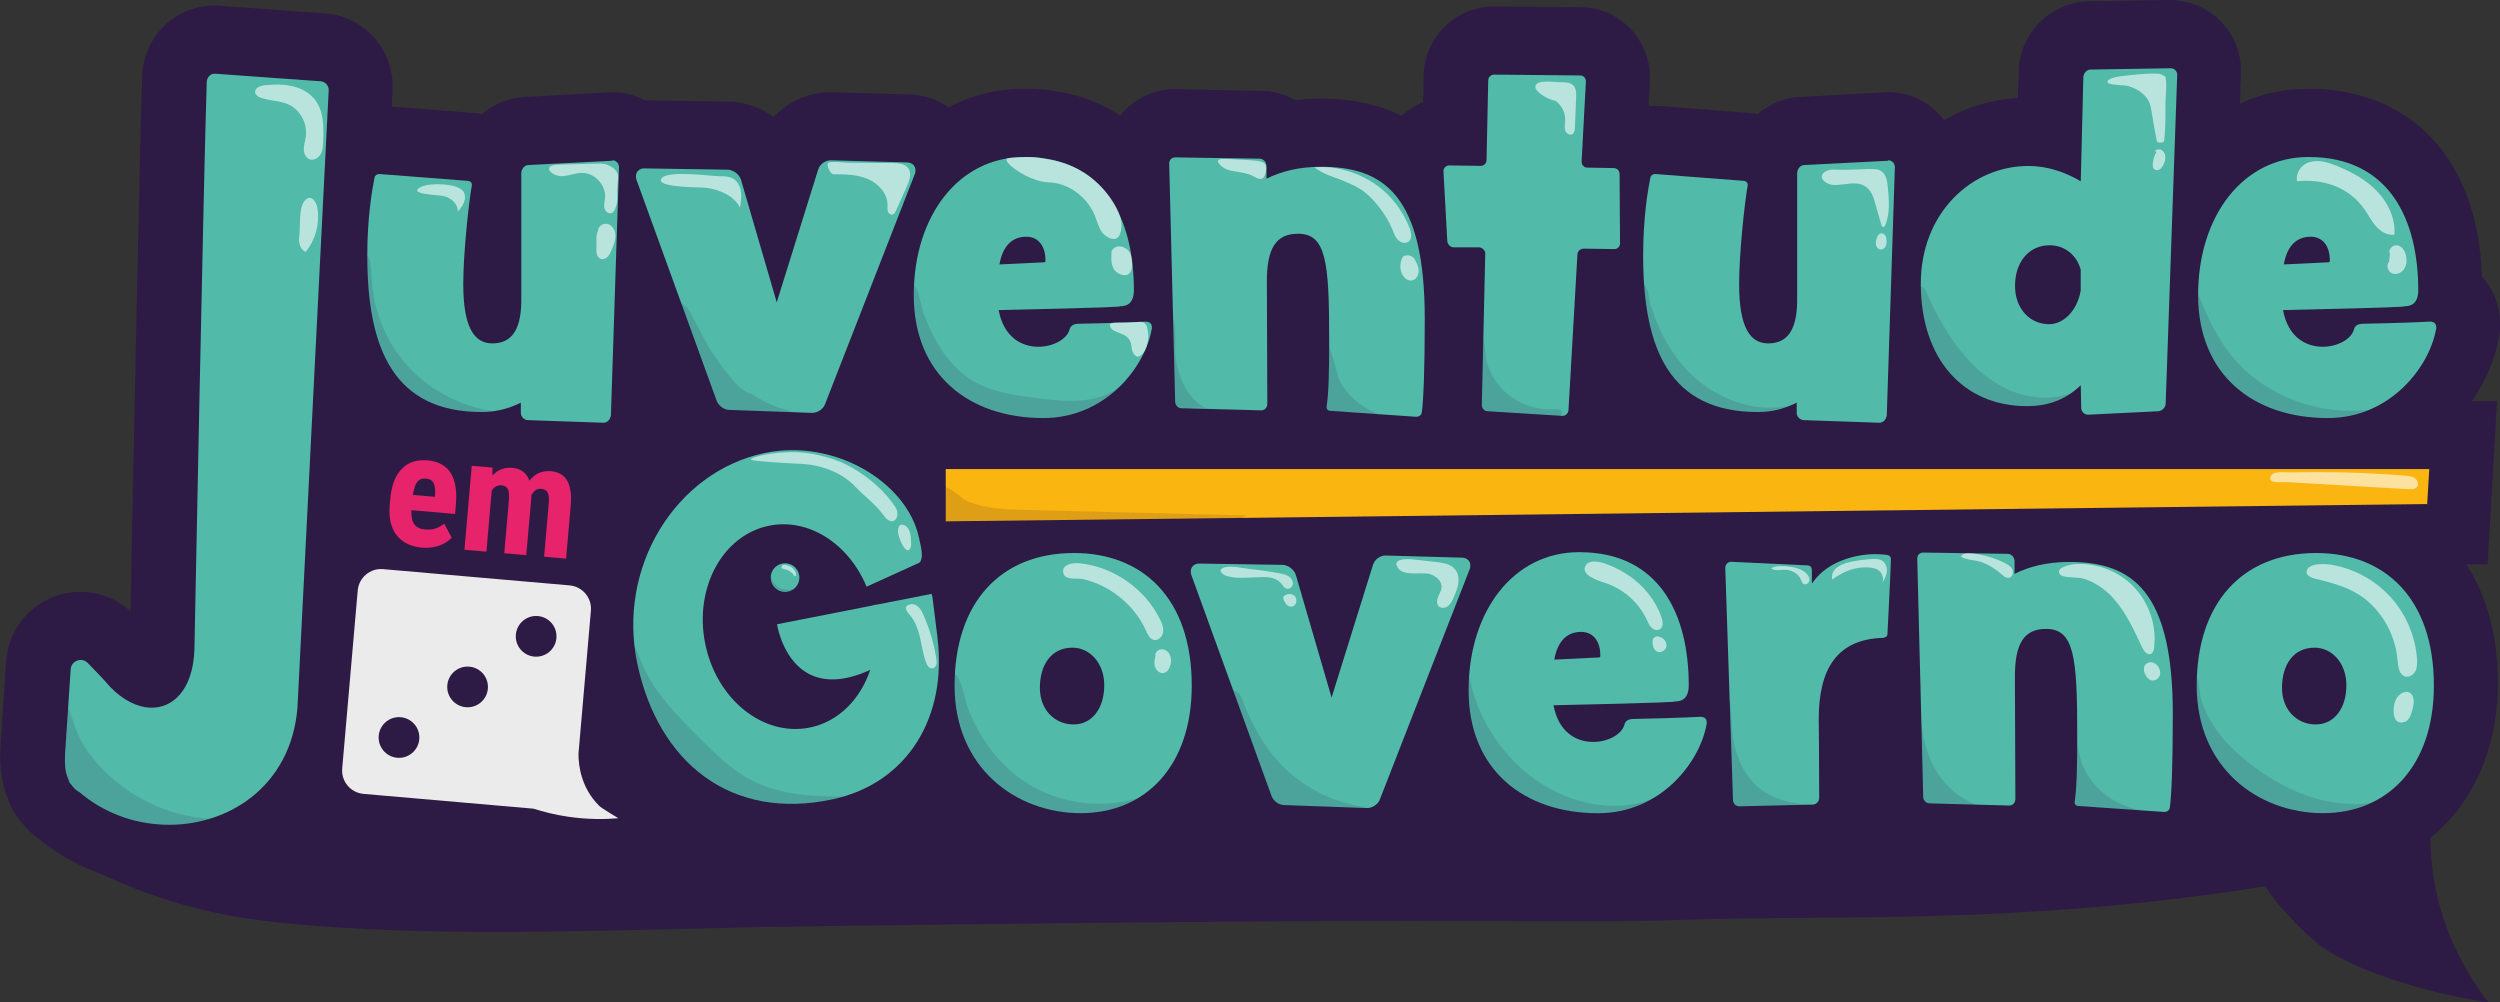 <?xml version="1.0" encoding="UTF-8"?>
<svg xmlns="http://www.w3.org/2000/svg" viewBox="0 0 444.62 178.27">
  <rect x="0" y="0" width="444.62" height="178.27" fill="#333333" stroke="none"/>
  <defs>
    <style>
      .cls-1 {
        fill: #fab510;
      }

      .cls-2 {
        fill: #e7236b;
      }

      .cls-3, .cls-4 {
        fill: #2d1b45;
      }

      .cls-5 {
        fill: #fff;
        mix-blend-mode: luminosity;
        opacity: .6;
      }

      .cls-6 {
        fill: #51baa9;
      }

      .cls-7 {
        isolation: isolate;
      }

      .cls-8 {
        fill: #ebebeb;
      }

      .cls-4 {
        mix-blend-mode: multiply;
        opacity: .14;
      }
    </style>
  </defs>
  <g class="cls-7">
    <g id="Camada_2" data-name="Camada 2">
      <g id="Plano_1" data-name="Plano 1">
        <g>
          <path class="cls-3" d="M5.58,134.79c.59,4.91,1.19,9.83,1.78,14.74,3.71,2.38,9.4,5.69,16.8,8.56,11.44,4.44,21,5.54,26.07,6.05,26.31,2.62,54,1.4,83.71.77,7.27-.15,17.34-.28,37.46-.52,23.11-.28,40.79-.42,46.34-.46,52.93-.42,64.5.3,82.91-.37,24-.88,58.33,1.09,102.22-5.93,1.15,1.84,2.35,3.31,3.82,4.84,0,0,2.57,2.89,5.4,5.27,3.85,3.23,14.95,8.12,30.5,10.55-2.37-2.99-11.34-14.99-10.22-32.04.79-12.11,6.27-20.64,8.87-24.18"/>
          <path class="cls-3" d="M441.4,49.12c-.64-20.59-12.43-33.34-30.91-33.34-4.28,0-8.35.89-12.12,2.65l.19-5.41v-.44c0-6.94-5.67-12.58-12.68-12.58l-14.29.23c-6.42.07-11.81,5-12.53,11.46l-.18,5.73c-4.64.27-9.12,1.62-13.12,3.94-2.36-3.11-6.04-4.98-10-4.98l-11.5.64-3.85.2c-2.9.1-5.65,1.18-7.83,3.08-.63-.14-1.26-.22-1.88-.25l-15.48-1.2-.94-.03c-.36,0-.73.02-1.1.05l.26-4.82v-.26c0-3.33-1.29-6.46-3.62-8.83-2.34-2.37-5.43-3.67-8.69-3.67h0l-15.44-.15c-6.8,0-12.4,5.53-12.5,12.31l-.1,4.72c-1.41.56-2.71,1.38-3.83,2.42-4.05-2.03-8.87-3.06-14.36-3.06-1.56,0-3.1.09-4.59.28-1.48-.87-3.11-1.42-4.84-1.63l-16.52-.32c-3.8,0-7.37,1.75-9.72,4.68-4.81-3.16-10.56-4.75-17.13-4.75-4.76,0-9.27,1.11-13.41,3.3-1.85-1.28-3.99-2.06-6.26-2.27l-14.41-.42h-.36c-3.83,0-7.47,1.62-10.06,4.42-2.12-1.57-4.65-2.52-7.27-2.73l-15.62-.26c-1.8-.95-3.8-1.44-5.83-1.44l-11.5.64-3.85.2c-2.91.1-5.65,1.18-7.83,3.08-.63-.14-1.26-.22-1.88-.25l-14.16-1.1.16-3.17c.25-6.56-4.48-12.28-11.01-13.32l-20.14-1.48h-.6c-6.9-.01-12.52,5.49-12.79,12.52-.46,13.92-1.72,76.75-2.08,95.2-2.44-2.24-5.58-3.46-8.91-3.46-6.94,0-12.74,5.42-13.2,12.34l-.94,14.13c-.12,1.83-.29,4.35.31,7.25.21,1.01.51,1.99.87,2.89.54,1.62,1.37,3.09,2.47,4.36l.07.08c1.03,1.29,2.21,2.39,3.51,3.25,5.94,4.79,13.46,7.59,21.21,7.89.47.02.94.03,1.41.03,9.05,0,18-3.6,24.32-9.7,2.54,2.39,5.77,3.84,9.29,4.15l29.03,2.53c2.22.65,4.41,1.13,6.68,1.46,3.81.56,7.74.68,11.58.36l20.91-1.77c3.09.65,6.32.99,9.6.99,9.99,0,18.98-3.86,25.54-10.92,6.33,6.83,15.59,10.85,25.21,10.85s17.56-3.68,23.23-10.45c1.98,5.28,7.04,8.88,12.64,9l14.78.54h.25c5.64,0,10.97-3.65,12.96-8.85l.81-2.07c6.18,7.56,15.96,11.83,27.36,11.83,5.8,0,11.42-1.65,16.35-4.78,2.34,2.28,5.45,3.57,8.75,3.57l13.17-.3c4.24-.06,8.07-2.26,10.34-5.66,2.27,3.26,6.01,5.36,10.09,5.43l14.43.38c2.15,0,4.24-.55,6.09-1.6,1.67.99,3.54,1.56,5.47,1.66l15.44,1.08h.54c3.98,0,7.64-1.85,9.96-4.93,5.44,3.34,11.86,5.17,18.26,5.17,18.35,0,31.17-14.03,31.17-34.12,0-8-1.92-15.17-5.59-20.94l3.75-.04,1.69-28.97h-4.48c2.46-3.57,4.14-7.56,4.84-11.51l.15-.83.03-1.46c0-3.15-1.14-6.1-3.21-8.37Z"/>
          <g>
            <path class="cls-2" d="M75.09,97.4c-2.01-.17-3.52-.91-4.54-2.2s-1.43-3.05-1.24-5.28l.1-1.19c.21-2.36.88-4.13,2.02-5.32,1.14-1.19,2.67-1.7,4.6-1.53,1.88.16,3.24.89,4.08,2.17.84,1.28,1.17,3.1.99,5.45l-.17,1.91-7.77-.68c-.04,1.11.13,1.95.52,2.5.39.55,1.03.87,1.93.94,1.31.11,2.44-.24,3.39-1.05l1.33,2.49c-.54.62-1.28,1.1-2.22,1.43s-1.95.45-3.02.36ZM73.44,88.02l3.91.34.03-.36c.06-.89-.03-1.58-.26-2.07s-.69-.76-1.38-.81-1.2.14-1.55.6-.6,1.23-.75,2.3Z"/>
            <path class="cls-2" d="M87.58,83.17v1.39c.96-1.03,2.16-1.48,3.6-1.35s2.49.89,2.98,2.29c.97-1.27,2.25-1.83,3.83-1.7,2.61.23,3.79,2.15,3.54,5.77l-.85,9.78-3.91-.34.83-9.54c.08-.86,0-1.49-.2-1.88s-.6-.61-1.17-.66c-.73-.06-1.31.34-1.74,1.2v.47s-.9,10.13-.9,10.13l-3.91-.34.83-9.51c.07-.86.01-1.48-.18-1.89-.2-.4-.59-.63-1.18-.68-.67-.06-1.24.26-1.7.95l-.94,10.85-3.91-.34,1.3-14.93,3.66.32Z"/>
          </g>
          <g>
            <path class="cls-6" d="M108.64,73.89c-.08.68-.61,1.29-1.29,1.29h-.08l-13.35-.46c-.68,0-1.29-.61-1.29-1.29v-1.82c-1.97.99-4.32,1.67-6.9,1.67-15.48,0-20.41-10.85-20.41-27.84,0-6.6.83-11.61,1.29-13.88.08-.38.46-.61.83-.61h.08l15.63,1.21c.38,0,.76.23.76.68v.15c-.53,2.96-1.52,12.06-1.52,17.53,0,7.74,1.97,10.55,5.16,10.55s5.08-2.05,5.16-7.36v-22.99c.08-.76.61-1.37,1.29-1.37l14.87-.76s0-.08.08-.08c.61,0,1.14.53,1.14,1.21l-1.44,44.15Z"/>
            <path class="cls-6" d="M162.73,30.87l-16.01,41.04c-.3.83-1.29,1.52-2.28,1.52h-.08l-14.64-.53c-.99,0-1.97-.76-2.28-1.67l-14.26-39.3c-.08-.23-.08-.46-.08-.61,0-.76.61-1.37,1.44-1.37l14.95.23c.99.08,1.97.83,2.28,1.74l6.37,21.85,7.36-23.59c.3-.99,1.29-1.67,2.2-1.67h.08l13.66.38c.83.08,1.37.61,1.37,1.37,0,.23,0,.46-.08.61Z"/>
            <path class="cls-6" d="M204.84,58.49c-1.21,6.9-8.27,15.86-19.27,15.86-13.2,0-23.06-7.66-23.06-21.85s8.04-24.58,19.65-24.58c14.49,0,19.5,11.3,19.5,23.67,0,2.35-1.21,2.88-2.43,2.88,0,.08-1.29.23-21.62.68.91,4.86,4.1,6.52,7.06,6.52,2.66,0,5.08-1.37,5.54-3.03.15-.68.68-1.06,1.67-1.06,7.97-.15,11.68-.38,11.84-.38h-.08.08c.76,0,1.14.38,1.14.99v.3ZM182.53,42.1c-2.35,0-4.17,1.44-4.78,4.93,3.19-.15,7.59-.38,7.89-.38.23,0,.3-.08.3-.38,0-2.2-1.06-4.17-3.41-4.17Z"/>
            <path class="cls-6" d="M252.86,73.36c-.08.46-.46.76-.99.76h-.08l-15.25-1.06c-.38,0-.61-.3-.61-.61v-.08c.38-2.58.46-6.07.46-12.06,0-13.73-.53-18.74-5.54-18.74-3.87,0-5.61,2.5-5.54,8.8l.08,21.47c0,.61-.46,1.14-1.06,1.14l-14.19-.38c-.61,0-1.14-.53-1.14-1.14l-1.06-42.33v-.08c0-.61.46-1.06,1.06-1.06l15.1.23c.61.08,1.06.53,1.14,1.21v2.35c2.58-1.29,5.77-2.12,9.71-2.12,11.23,0,18.44,5.16,18.44,27.01,0,9.26-.23,14.57-.53,16.69Z"/>
            <path class="cls-6" d="M288.13,43.24c0,.61-.46,1.06-.99,1.06l-5.46-.08c-.61,0-1.14.46-1.14,1.06l-1.59,27.69c-.08.61-.53.99-1.06.99h-.08l-13.28-.83c-.53,0-.99-.53-.99-1.06v-.08l.61-26.86v-.08c0-.53-.53-.99-1.06-1.06h-4.55c-.61,0-1.06-.53-1.14-1.06l-.68-12.44v-.08c0-.53.46-.99.99-.99l5.61.08c.61,0,1.06-.46,1.06-1.06l.3-14.11c0-.61.46-1.06,1.06-1.06l15.32.15c.53,0,.99.46.99,1.06l-.76,14.19v.08c0,.61.46,1.06.99,1.06l4.7.08c.61,0,1.06.46,1.06,1.06l.08,12.29Z"/>
            <path class="cls-6" d="M335.55,73.89c-.08.68-.61,1.29-1.29,1.29h-.08l-13.35-.46c-.68,0-1.29-.61-1.29-1.29v-1.82c-1.97.99-4.32,1.67-6.9,1.67-15.48,0-20.41-10.85-20.41-27.84,0-6.6.83-11.61,1.29-13.88.08-.38.46-.61.83-.61h.08l15.63,1.21c.38,0,.76.23.76.68v.15c-.53,2.96-1.52,12.06-1.52,17.53,0,7.74,1.97,10.55,5.16,10.55s5.08-2.05,5.16-7.36v-22.99c.08-.76.61-1.37,1.29-1.37l14.87-.76s0-.08.08-.08c.61,0,1.14.53,1.14,1.21l-1.44,44.15Z"/>
            <path class="cls-6" d="M387.21,13.35l-2.05,58.42c0,.68-.61,1.29-1.29,1.37l-12.44.61h-.08c-.68,0-1.14-.53-1.21-1.14l-.08-4.1c-2.35,2.28-5.39,3.72-9.56,3.72-11.38,0-18.89-8.42-18.89-21.77,0-12.59,9.03-20.94,19.12-20.94,3.49,0,6.68,1.14,9.33,2.73l.46-18.59c.08-.68.61-1.29,1.29-1.29l14.19-.23h.08c.61,0,1.14.53,1.14,1.14v.08ZM370.06,48.02c-.61-2.43-2.66-4.4-5.54-4.4-3.72,0-6.15,3.03-6.15,7.21s2.73,6.83,6.07,6.83c2.35,0,4.93-2.12,5.61-5.99v-3.64Z"/>
            <path class="cls-6" d="M433.26,58.49c-1.21,6.9-8.27,15.86-19.27,15.86-13.2,0-23.06-7.66-23.06-21.85s8.04-24.58,19.65-24.58c14.49,0,19.5,11.3,19.5,23.67,0,2.35-1.21,2.88-2.43,2.88,0,.08-1.29.23-21.62.68.91,4.86,4.1,6.52,7.06,6.52,2.66,0,5.08-1.37,5.54-3.03.15-.68.68-1.06,1.67-1.06,7.97-.15,11.68-.38,11.84-.38h-.08.08c.76,0,1.14.38,1.14.99v.3ZM410.95,42.1c-2.35,0-4.17,1.44-4.78,4.93,3.19-.15,7.59-.38,7.89-.38.23,0,.3-.08.3-.38,0-2.2-1.06-4.17-3.41-4.17Z"/>
          </g>
          <path class="cls-6" d="M192.23,144.62c-11.46,0-22.46-7.97-22.46-22.68s8.12-23.59,21.24-23.59c12.14,0,20.94,7.97,20.94,23.59,0,14.34-8.27,22.68-19.73,22.68ZM190.71,115.19c-3.79,0-5.77,3.11-5.77,7.13s2.73,6.52,5.99,6.52,5.46-2.81,5.46-6.98c0-3.95-2.58-6.68-5.69-6.68Z"/>
          <path class="cls-6" d="M261.41,101.15l-16.01,41.04c-.3.83-1.29,1.52-2.28,1.52h-.08l-14.64-.53c-.99,0-1.97-.76-2.28-1.67l-14.26-39.3c-.08-.23-.08-.46-.08-.61,0-.76.61-1.37,1.44-1.37l14.95.23c.99.08,1.97.83,2.28,1.75l6.37,21.85,7.36-23.59c.3-.99,1.29-1.67,2.2-1.67h.08l13.66.38c.83.08,1.37.61,1.37,1.37,0,.23,0,.46-.08.61Z"/>
          <path class="cls-6" d="M303.52,128.77c-1.21,6.9-8.27,15.86-19.27,15.86-13.2,0-23.06-7.66-23.06-21.85s8.04-24.58,19.65-24.58c14.49,0,19.5,11.3,19.5,23.67,0,2.35-1.21,2.88-2.43,2.88,0,.08-1.29.23-21.62.68.91,4.86,4.1,6.52,7.06,6.52,2.66,0,5.08-1.37,5.54-3.03.15-.68.68-1.06,1.67-1.06,7.97-.15,11.68-.38,11.84-.38h-.08.08c.76,0,1.14.38,1.14.99v.3ZM281.21,112.38c-2.35,0-4.17,1.44-4.78,4.93,3.19-.15,7.59-.38,7.89-.38.23,0,.3-.08.3-.38,0-2.2-1.06-4.17-3.41-4.17Z"/>
          <path class="cls-6" d="M336.29,99.41c0,1.59-.53,11.53-.61,13.35,0,.38-.3.61-.76.68-8.12.23-11.53,5.39-11.46,14.72,0,0,.08,5.99.08,13.73,0,.68-.53,1.21-1.21,1.21l-12.9.3h-.08c-.61,0-1.14-.46-1.14-1.14l-1.37-41.2v-.08c0-.61.46-1.06,1.06-1.06h.08l13.05.61c.99,0,1.21.23,1.21,1.06v1.82c0,.15,0,.3.08.3,0,0,.08-.08.15-.23,2.66-3.72,7.66-4.93,11.08-4.93.83,0,1.52.08,2.12.15.23.08.61.23.61.61v.08Z"/>
          <path class="cls-6" d="M385.9,143.64c-.08.46-.46.76-.99.76h-.08l-15.25-1.06c-.38,0-.61-.3-.61-.61v-.08c.38-2.58.46-6.07.46-12.06,0-13.73-.53-18.74-5.54-18.74-3.87,0-5.61,2.5-5.54,8.8l.08,21.47c0,.61-.46,1.14-1.06,1.14l-14.19-.38c-.61,0-1.14-.53-1.14-1.14l-1.06-42.33v-.08c0-.61.46-1.06,1.06-1.06l15.1.23c.61.08,1.06.53,1.14,1.21v2.35c2.58-1.29,5.77-2.12,9.71-2.12,11.23,0,18.44,5.16,18.44,27.01,0,9.26-.23,14.57-.53,16.69Z"/>
          <path class="cls-6" d="M413.14,144.62c-11.46,0-22.46-7.97-22.46-22.68s8.12-23.59,21.24-23.59c12.14,0,20.94,7.97,20.94,23.59,0,14.34-8.27,22.68-19.73,22.68ZM411.62,115.19c-3.79,0-5.77,3.11-5.77,7.13s2.73,6.52,5.99,6.52,5.46-2.81,5.46-6.98c0-3.95-2.58-6.68-5.69-6.68Z"/>
          <polygon class="cls-1" points="431.67 89.64 168.2 92.72 168.2 83.42 432.04 83.42 431.67 89.64"/>
          <path class="cls-6" d="M57.07,14.46l-18.82-1.35h-.08c-.75-.03-1.37.66-1.4,1.47-.55,16.32-2.19,100.72-2.19,100.72,0,.09,0,.18-.01.36-.27,6.9-3.75,10.36-7.86,10.2-2.32-.09-4.87-1.35-7.15-3.73-1.24-1.44-2.6-2.83-3.95-4.22-1.07-1.1-2.94-.41-3.04,1.12l-.94,14.13c-.09,1.39-.18,2.8.1,4.17.1.47.27.93.47,1.37.05.25.14.49.33.7.05.05.1.09.14.13.33.48.73.92,1.23,1.23.06.04.12.05.18.08,4.3,3.7,9.66,5.63,15.03,5.83,11.31.44,22.66-6.76,23.79-20.81l5.56-109.83c.03-.81-.62-1.46-1.37-1.58Z"/>
          <path class="cls-8" d="M106.54,143.29c-3.16-3.16-3.66-7.05-3.66-9.25l2.21-25.42c.2-2.29-1.5-4.31-3.79-4.51l-33.17-2.89c-2.29-.2-4.31,1.5-4.51,3.79l-2.76,31.67c-.2,2.29,1.5,4.31,3.79,4.51l30.23,2.63c1.76.56,3.81,1.09,6.15,1.43,3.49.51,6.55.48,8.95.27,0,0-2.96-1.74-3.46-2.24Z"/>
          <circle class="cls-3" cx="83.16" cy="122.17" r="3.62"/>
          <circle class="cls-3" cx="70.96" cy="131.16" r="3.62"/>
          <circle class="cls-3" cx="95.35" cy="113.17" r="3.62"/>
          <g>
            <path class="cls-6" d="M166.73,113.38l-.82-6.58c-.06-.75-.24-1.18-.24-1.18l-9.39,1.85c-.36.06-.71.11-1.07.17,0,.01,0,.03,0,.04l-7.62,1.5-7.49,1.47-1.91.37s.73,4.9,4.12,7.78c1.98,1.68,4.88,2.67,9.07,1.57,1.05-.27,2.18-.68,3.39-1.24-1.76,5.25-5.67,9.25-10.8,10.27-8.28,1.65-16.59-5.06-18.56-14.97-1.98-9.92,3.13-19.29,11.41-20.94,7.07-1.41,14.15,3.28,17.3,10.85,3-1.36,5.99-2.73,8.99-4.09,1.12-.24.88-2.06.59-3.4-.11-.52-.21-.97-.27-1.26-2.1-9.74-14.94-17.71-27.58-14.99-15.61,3.36-26.22,20.2-22.47,37.6,3.73,17.32,16.51,27.87,34.72,23.95,13.46-2.9,20.38-14.82,18.62-28.75Z"/>
            <circle class="cls-6" cx="139.62" cy="102.73" r="2.55"/>
          </g>
          <path class="cls-5" d="M420.54,37.25c.7,1.01,1.25,2.13,2.07,3.04s2.01,1.62,3.23,1.45c.21-2.83-1.09-5.64-3.05-7.7s-4.52-3.45-7.15-4.52c-1.55-.63-3.28-1.17-4.89-.69-1.48.44-2.5,1.89-2.22,3.4,4.57-.45,9.19.97,12,5.02Z"/>
          <path class="cls-5" d="M425.06,45.15c-.45-.74.53-1.71,1.37-1.51s1.34,1.09,1.5,1.94c.15.79.07,1.66-.4,2.32s-1.38,1.03-2.12.71-1.08-1.4-.54-2"/>
          <path class="cls-5" d="M378.54,15.33c1.33.38,2.61,1.12,3.37,2.27.63.96.64,1.64,1.09,4.31.14.84.33,1.94.6,3.23.07.34,1.24.29,1.28-.06.37-3.15.2-5.61.25-7.02s.34-4.34-.16-4.53l-.86-.41c-1.97-.16-5.1.21-6.85.44-.75.1-1.69.21-2.32.69-.2.15-.18.46.05.56.9.4,2.73.27,3.57.51Z"/>
          <path class="cls-5" d="M332.48,30.07c.75-.02,1.56-.03,2.17.41.81.58.98,1.7,1.08,2.7.24,2.34.44,4.86-.49,6.97-.12.28-.53.26-.61-.04l-1.29-4.49c-.1-.36-.23-.71-.39-1.04-1.58-3.08-4.41-1.57-6.84-1.69-.61-.03-1.22-.23-1.67-.65-1.24-1.14.39-2.14,1.61-2.08,2.14.11,4.3-.04,6.44-.11Z"/>
          <path class="cls-5" d="M333.9,42.08c.26-.41.26-.47.6-.57.29-.08.61.09.78.34s.22.56.24.87c.02.37,0,.76-.17,1.09s-.52.59-.89.56c-.46-.03-.8-.5-.85-.96s.11-.89.28-1.32"/>
          <path class="cls-5" d="M276.61,17.92c1.14.78,1.83,2.17,1.76,3.55-.03.56-.17,1.12-.02,1.66s.75,1,1.25.75c.41-.22.48-.76.5-1.23.07-1.77.14-3.55.21-5.32.03-.75.03-1.6-.5-2.14-.52-.54-1.37-.56-2.12-.56-1.09.01-4.58-.61-4.63.81-.04,1.05,2.76,2.47,3.56,2.47Z"/>
          <path class="cls-5" d="M247.65,40.84c.26.65.49,1.34.98,1.83.49.5,1.34.73,1.89.3.66-.52.49-1.55.2-2.33-1.07-2.89-3.39-6.23-6.8-8.32-3.81-2.35-7.28-2.56-8.23-2.6-.79-.03-1.46,0-1.93.05.25.18.62.44,1.1.71,1.03.59,1.89.87,2.18.97,1.04.35,3.34,1.25,4.7,2.06,2.35,1.39,4.85,4.68,5.91,7.34Z"/>
          <path class="cls-5" d="M249.54,45.62c.28-.28,1.47-.42,2.04.44.35.66.71,1.35.73,2.09s-.41,1.56-1.14,1.72c-.82.18-1.59-.53-1.9-1.31-.38-.96-.27-2.1.28-2.97"/>
          <path class="cls-5" d="M223.21,31.49c.24.14.78.46,1.23.27.47-.2.62-.88.68-1.14.03-.13.18-.82-.06-1.32-.34-.68-1.3-.72-4.32-.9-2.9-.17-4-.24-4.13.18-.04.14.02.3.26.6,1.54,1.83,3.87.91,6.34,2.32Z"/>
          <path class="cls-5" d="M183.37,31.67c2.91,1.23,3.32.37,5.82,1.3,2.48.93,4.54,2.93,5.53,5.39.39.95.62,1.98,1.2,2.84.52.78,1.79,1.58,2.61,1.22.56-.25.73-.98.82-1.35.24-1.06.17-2.58-1.26-4.95-1.92-3.17-4.49-4.9-5.2-5.35-2.96-1.9-5.67-2.33-8.03-2.71-1.23-.2-2.39-.14-4.7-.02-.72.04-1.05.07-1.14.28-.25.62,2.01,2.37,4.35,3.36Z"/>
          <path class="cls-5" d="M197.69,44.69c-.07,1.04-.13,2.13.34,3.06.43.85,1.78,1.48,2.58,1.05.94-.5.73-2.22.68-2.59-.06-.48-.16-1.3-.85-1.87-.16-.13-1.06-.77-1.96-.42-.61.24-.8.77-.8.77"/>
          <path class="cls-5" d="M201.11,60.97c.13.46.13.95.26,1.41.1.37.43.96.9,1.03.64.09,1.21-.85,1.33-1.05.04-.06.18-.3.33-.79.15-.49.44-1.49.21-2.71-.13-.67-.19-1-.43-1.26-.56-.61-1.27-.23-4.02-.23-1.19,0-2.1-.07-2.27.35-.05.11-.03.25.06.45.55,1.21,3.08.87,3.63,2.8Z"/>
          <path class="cls-5" d="M148.2,30.99c2.07,0,4.2.03,6.11.83s3.55,2.59,3.54,4.66c0,.37-.06.75.05,1.1s.45.67.81.59c.33-.07.5-.41.64-.71.64-1.44,1.29-2.87,1.93-4.31.46-1.03.91-2.31.25-3.23-.59-.83-1.77-.91-2.79-.92-2.64-.02-5.29-.04-7.93-.05-.55,0-3.23-.37-3.56.07-.31.4.48,1.97.95,1.97Z"/>
          <path class="cls-5" d="M100.33,31.31c1.09-.14,2.15-.57,3.25-.56,2.25.02,4.23,2.22,4.03,4.46-.05.58-.23,1.15-.13,1.72s.62,1.13,1.18,1c.48-.11.73-.75.89-1.19.28-.77.25-1.43.24-1.82-.09-3.05.46-3.5-.15-4.41-.46-.69-1.15-.99-1.43-1.12-.87-.39-1.63-.3-2.36-.28-2.2.06-4.4.11-6.6.17-3.13.08-1.08,2.3,1.07,2.03Z"/>
          <path class="cls-5" d="M106.38,40.96c-.53,1.28-.22,1.87-.31,3.25-.04.69.07,1.53.7,1.8.44.19.96,0,1.29-.34s.53-.78.71-1.22c.33-.78.67-1.6.68-2.45s-.4-1.77-1.18-2.1-1.88.2-1.9,1.05"/>
          <path class="cls-4" d="M401.81,67.89c5.53,3.92,12.5,5.74,19.24,5.02-3.86,1.69-8.21,2.28-12.38,1.67-3.49-.51-6.86-1.84-9.7-3.92-5.1-3.74-10.27-12.41-8.25-18.96,2.53,6.48,5.21,12.02,11.1,16.19Z"/>
          <path class="cls-4" d="M347.5,60.82c2.4,3.4,5.45,6.44,9.2,8.25s8.26,2.28,12.1.69c-2.14,1.4-4.58,2.35-7.1,2.76-5.9.97-12.23-1.18-16.28-5.57-2.48-2.69-4.05-6.17-4.54-9.79-.21-1.57-.53-4.05.12-5.55.95-2.2,2.25,1.92,2.73,2.85,1.13,2.19,2.35,4.34,3.77,6.35Z"/>
          <path class="cls-5" d="M383.57,26.96c-.41.65-.66,1.41-.7,2.19-.02.34.01.73.28.96.26.23.68.19.97,0s.48-.5.64-.81c.21-.43.37-.89.35-1.37s-.23-.96-.64-1.21-1-.2-1.29.18"/>
          <path class="cls-4" d="M299.77,65.55c4.6,5.02,11.7,8.02,18.36,6.62-3.52,1.18-7.28,1.74-10.95,1.28s-7.27-2.01-9.89-4.63c-2.63-2.62-4.17-6.18-4.91-9.82-.45-2.23-1.07-5.23-.68-7.51.14-.85.42-1.4,1.02-.56.5.7.56,2.37.82,3.23,1.26,4.18,3.28,8.16,6.24,11.39Z"/>
          <path class="cls-4" d="M266.64,68.62c2.4,2.86,6.22,4.47,9.94,4.17.38-.03.82-.05,1.06.24.27.33.06.88-.32,1.09s-.83.2-1.27.18c-3.27-.17-6.55-.35-9.82-.52-1.11-.06-2.35-.18-3.05-1.05-.51-.63-.59-1.5-.63-2.31-.06-1.18.04-10.6.96-10.3.68.23.67,3.53.89,4.27.45,1.54,1.21,2.99,2.24,4.22Z"/>
          <path class="cls-5" d="M128.04,31.34c.8,0,1.65.03,2.34.43.81.47,1.27,1.4,1.4,2.33s-.02,1.87-.17,2.8c-1.12-2.11-3.59-3.16-5.95-3.49-1.1-.15-9.1.02-8.03-1.65,1-1.56,8.77-.43,10.4-.41Z"/>
          <path class="cls-4" d="M209.23,64.49c.65,3.57,2.62,7.25,6.05,8.45-1.9-1.2-4.83.5-6.49-1.03-.86-.79-.93-2.1-.93-3.26-.01-1.89-1.13-11.79.71-12.32.82,2.38.17,5.6.66,8.16Z"/>
          <path class="cls-4" d="M238.33,67.85c1.36,2.45,3.56,4.42,6.14,5.5.37.15.82.4.77.8-.05.44-.64.54-1.09.53-2.61-.09-5.22-.19-7.83-.28-.76-.03-1.6-.08-2.16-.61-.77-.72-.65-1.96-.46-3,.24-1.38.73-9.29,1.96-9.8.97-.4,2.08,5.82,2.66,6.86Z"/>
          <path class="cls-4" d="M166,59.74c1.63,3.19,3.93,6.13,7.01,7.98,3.44,2.06,7.56,2.6,11.54,3.09,2.79.34,5.61.68,8.39.34,2.79-.33,5.58-1.41,7.47-3.49-1.22,3.81-4.55,6.71-8.3,8.09-3.76,1.38-7.9,1.39-11.85.75-5.47-.87-10.84-3.01-14.92-6.75-4.08-3.74-6.75-9.2-6.44-14.73.09-1.54,1.65-6.51,3.76-4.17.83.92,1.09,3.45,1.52,4.64.53,1.45,1.11,2.87,1.82,4.24Z"/>
          <path class="cls-4" d="M133.55,69.97c2.86,1.98,6.23,3.23,9.69,3.62-4.99,1.75-10.6,3.47-15.39,1.25-3.32-1.54-5.6-4.77-6.81-8.22-1.16-3.3-1.58-6.97-1.71-10.45-.11-2.95,2.08-2.98,3.4-.66,1.54,2.71,2.73,5.53,4.55,8.1.97,1.36,4.38,6.36,6.28,6.36Z"/>
          <path class="cls-4" d="M72.79,65.39c4.65,4.97,11.39,7.93,18.19,7.97-3.55,2.15-7.96,2.75-12.01,1.85-4.05-.9-7.73-3.23-10.47-6.35-2.84-3.24-4.6-7.36-5.16-11.62-.43-3.3-.55-9.36,1.88-11.96.81.74.73,2.43.82,3.49.16,1.99.33,3.92.84,5.86,1.06,4,3.08,7.75,5.91,10.78Z"/>
          <path class="cls-5" d="M82.4,34.03c.39.56.37,1.32.12,1.96s-.69,1.17-1.13,1.69c.15-1.3-1.05-2.4-2.31-2.77-.98-.29-7.11-.32-4.05-1.73,1.49-.69,6.37-.6,7.38.86Z"/>
          <path class="cls-5" d="M157.09,91.57c.43.59,1.03,1.29,1.74,1.1.48-.13.76-.65.78-1.14.01-.56-.16-1.04-.41-1.41-3.74-5.59-9.74-7.98-9.74-7.98-3.73-1.49-6.79-1.67-7.43-1.7-4.27-.21-8.49.86-8.46,1.26.01.14.54.2,1,.25,4.78.51,7.6.43,9.52.7.79.11,5.09.77,8.05,3.93,1.61,1.71,3.58,3.09,4.95,5Z"/>
          <path class="cls-5" d="M161.97,97.32c.09-.27.08-.57.07-.86-.03-.95-.09-2.48-1.1-2.99-.78-.39-1.05-.08-1.22.69-.25,1.08,1.55,5.21,2.25,3.15Z"/>
          <path class="cls-4" d="M117.03,123.05c2.15,2.97,4.76,5.57,7.35,8.17,2.78,2.78,5.61,5.6,9.08,7.44,5.87,3.12,12.84,3.09,19.49,2.98-4.37,3.24-10.14,4.16-15.54,3.46s-10.49-2.86-15.34-5.32c-2.36-1.2-4.79-2.56-6.25-4.77-1.23-1.87-1.65-4.14-2.03-6.35-.52-2.99-1.05-5.98-1.57-8.98-.24-1.35-.47-2.73-.36-4.11.14-1.78.71-1.61,1.27-.13,1.05,2.73,2.16,5.22,3.9,7.6Z"/>
          <path class="cls-5" d="M203.83,112.19c.3.66.65,1.44,1.35,1.61.77.19,1.53-.52,1.67-1.3s-.16-1.57-.51-2.28c-2.67-5.51-8.33-9.46-14.42-10.05-1.02-.1-3.03.14-2.84,1.6.21,1.59,2.47.97,3.52,1.21,3.11.71,6.01,2.43,8.21,4.74,1.25,1.31,2.28,2.82,3.02,4.47Z"/>
          <path class="cls-5" d="M205.63,116.25c-.21.71-.42,1.45-.26,2.17s.83,1.39,1.56,1.27c.68-.11,1.09-.81,1.25-1.47.14-.6.13-1.25-.14-1.8s-.84-.97-1.46-.95-1.19.58-1.13,1.19"/>
          <path class="cls-4" d="M181.11,138.22c5.97,4.48,14.11,5.91,21.25,3.73-4,3.04-9.08,4.63-14.1,4.4-5.02-.23-9.93-2.28-13.63-5.68-1.84-1.69-3.39-3.72-4.4-6.01-1.11-2.52-1.52-5.28-1.55-8.02-.01-1.07-.11-6.98,1.06-6.76s2.02,5.14,2.45,6.23c.9,2.24,2.03,4.39,3.42,6.36,1.53,2.18,3.38,4.15,5.51,5.75Z"/>
          <path class="cls-5" d="M254.18,102.08c1.16.27,2.31,1.24,2.2,2.43-.06.58-.4,1.09-.62,1.63s-.31,1.23.09,1.66c.42.45,1.21.37,1.69-.02s.75-.98,1-1.55c.35-.8.7-1.62.82-2.49s-.03-1.81-.58-2.49c-.79-.96-2.15-1.17-3.39-1.3-1.44-.16-2.89-.32-4.33-.48-.99-.11-3.64-.09-2.37,1.62,1.05,1.42,4.02.63,5.5.98Z"/>
          <path class="cls-5" d="M223.23,102.69c.82-.04,1.64-.12,2.45-.01s1.63.43,2.15,1.06c.31.37.55.86,1.02.97.52.12,1.05-.37,1.08-.91s-.33-1.03-.78-1.32-.99-.4-1.51-.5c-1.67-.32-3.35-.57-5.04-.74-1.24-.12-3.89-.77-5.04-.26s-.02,1.29.8,1.51c1.48.4,3.35.27,4.87.19Z"/>
          <path class="cls-5" d="M228.25,106.12c-.11.48.23.97.52,1.36s.88.53,1.3.29c.63-.35.66-1.36.12-1.83s-1.45-.35-1.94.18"/>
          <path class="cls-4" d="M226.96,135.01c4.12,4.79,10.12,7.92,16.41,8.57-4.49.61-9,1-13.53,1.18-1.56.06-3.22.07-4.56-.72-1.54-.91-2.33-2.67-2.96-4.35-1.67-4.46-2.87-9.1-3.56-13.82-.13-.9-.56-4.27,1.47-2.62.66.53.93,1.94,1.27,2.7.45,1,.91,1.99,1.42,2.96,1.13,2.17,2.44,4.24,4.04,6.1Z"/>
          <path class="cls-5" d="M285.34,103.63c3.27,1.02,6.07,3.46,7.52,6.56.24.5.45,1.04.85,1.43s1.05.59,1.52.28c.64-.41.52-1.38.27-2.1-1.08-3.08-3.24-5.73-5.94-7.53-1.21-.81-6.16-3.65-7.49-1.79-1.24,1.73,2.28,2.84,3.27,3.15Z"/>
          <path class="cls-5" d="M293.96,113.59c-.05.43-.08.88.02,1.3s.36.83.76,1.01c.65.29,1.49-.21,1.62-.91s-.36-1.43-1.03-1.67-.84-.2-1.37.27"/>
          <path class="cls-4" d="M275.96,140.44c6.03,3.22,13.66,4.09,19.64.78-4.63,3.33-10.2,5.35-15.89,5.77-2.8.2-5.65.02-8.3-.9-4.58-1.59-8.24-5.36-10.24-9.78s-2.44-9.44-1.84-14.26c.07-.54.27-2.42.98-2.57.89-.19,1.1,1.4,1.25,1.99.49,1.94,1.09,3.82,1.93,5.63,1.66,3.58,4.05,6.82,6.98,9.47,1.67,1.51,3.52,2.82,5.5,3.88Z"/>
          <path class="cls-5" d="M332.63,99.44c.79-.08,1.66-.09,2.27.4.53.43.75,1.17.67,1.85s-.39,1.31-.77,1.88c.24-.75-.04-1.63-.66-2.1-.48-.37-1.1-.49-1.7-.54-2.49-.21-4.61.72-6.58,2.14-.59-3.15,4.83-3.44,6.77-3.63Z"/>
          <path class="cls-5" d="M317.87,101.35c.97.16,1.94.7,2.35,1.6.15.34.25.76.59.92.43.21.96-.23,1-.7s-.27-.92-.62-1.24c-.68-.62-1.59-.94-2.5-1.08-1.01-.15-2.81-.37-3.68.21.65.62,2.02.16,2.86.3Z"/>
          <path class="cls-4" d="M308.4,132.26c.63,2.86,1.92,5.66,4.12,7.6,2.59,2.28,6.15,3.13,9.6,3.27-3.78.8-7.61,1.32-11.46,1.56-1.11.07-2.33.08-3.19-.63-.99-.82-1.1-2.26-1.12-3.54-.04-2.82.03-5.65.22-8.47.08-1.17.02-7.07,1.16-7.31.27,2.52.13,5.02.67,7.52Z"/>
          <path class="cls-5" d="M375.92,106.48c2.25,2.52,3.64,5.67,5.09,8.72.3.64.92,1.4,1.55,1.08.38-.19.49-.66.54-1.08.49-3.95-.91-8.09-3.7-10.93-2.64-2.69-6.49-4.18-10.25-3.95-.72.04-3.77.57-2.79,1.83.54.69,3.09.48,3.91.69,2.18.56,4.15,1.97,5.64,3.63Z"/>
          <path class="cls-5" d="M381.34,118.6c-.15.54.04,1.08.15,1.28.26.5.56.95,1.1,1.11.57.17,1.21-.19,1.46-.73s.13-1.2-.2-1.69c-.29-.44-.77-.77-1.3-.79s-1.07.32-1.2.83"/>
          <path class="cls-5" d="M355.94,102.11c.4.36.89.77,1.41.64.59-.15.79-.94.53-1.49s-.82-.88-1.36-1.15c-1.81-.9-3.79-1.47-5.8-1.68-.44-.04-.89-.07-1.32.06-.28.09-.51.21-.65.46.69.66,2.84.67,3.83,1.07,1.22.5,2.36,1.2,3.35,2.07Z"/>
          <path class="cls-4" d="M341.59,120.02c-.09,3.07-.19,6.15.2,9.2s1.29,6.08,3.02,8.61c2.11,3.08,5.45,5.29,9.11,6.04-3.44.44-6.91.56-10.37.36-1.78-.1-3.79-.42-4.77-1.9-.64-.96-.68-2.18-.65-3.33.13-4.92,1.22-9.81,3.19-14.31"/>
          <path class="cls-4" d="M372.62,139.63c2.08,2.35,5.01,3.95,8.11,4.42-3.23.59-6.52.88-9.81.87-1.43,0-3.1-.19-3.87-1.4-.54-.84-.46-1.93-.33-2.92.12-.93,1.5-9.12,2.46-8.73.3.12.85,3.42,1.06,3.93.57,1.4,1.38,2.7,2.38,3.83Z"/>
          <path class="cls-5" d="M421.4,107.19c2.87,2.62,4.69,6.36,5,10.24.09,1.16.3,2.65,1.43,2.9.71.16,1.44-.35,1.76-1.01s.32-1.42.27-2.15c-.29-4.05-1.98-8-4.72-11-2.74-3.01-6.5-5.06-10.51-5.73-1-.17-4.16-.4-4.4,1.19-.16,1.04,1.65,1.32,2.37,1.5,3.28.83,6.23,1.71,8.8,4.06Z"/>
          <path class="cls-5" d="M427.65,128.4c.64-.21.97-.85,1.19-1.51.04-.12.08-.24.11-.36.16-.55.32-1.1.33-1.68.02-2.35-2.11-2.22-3.08-.63-.7,1.15-1.01,4.96,1.44,4.17Z"/>
          <path class="cls-4" d="M393.52,128.82c1.9,3.02,4.56,5.5,7.43,7.61,3.23,2.38,6.8,4.35,10.64,5.5s7.98,1.44,11.89.53c-5.28,2.76-11.32,4.03-17.26,3.63-2.11-.14-4.22-.49-6.17-1.29-4.72-1.92-8.14-6.34-9.6-11.22-.67-2.22-.96-4.53-.97-6.84,0-1.99-.08-4.8.77-6.61.96.37.91,3.19,1.19,4.13.48,1.6,1.19,3.14,2.09,4.55Z"/>
          <path class="cls-5" d="M141.32,101.45c.16.23.27.51.26.79,0,.1-.04.22-.13.24-.12.03-.21-.09-.28-.19-.35-.55-.95-.94-1.6-1.04-.31-.05-.73-.16-.52-.56.13-.25.34-.25.59-.22.67.08,1.3.41,1.68.98Z"/>
          <path class="cls-4" d="M137.1,101.81c-.04,1.03.5,2.07,1.37,2.62s2.04.61,2.96.15c-.48.46-1,.92-1.62,1.17-.62.25-1.38.26-1.92-.13-.38-.28-.62-.72-.77-1.16-.28-.82-.33-1.71-.14-2.56.02.1.04.2.06.3"/>
          <path class="cls-5" d="M163.52,112.96c.41,1.62.6,3.3,1.18,4.86.19.52.58,1.12,1.13,1.05.35-.04.61-.36.7-.69s.04-.69-.01-1.04c-.42-2.67-1.19-5.29-2.29-7.77-.22-.5-.46-1.01-.85-1.39s-.96-.63-1.49-.5c-1.58.39-.35,1.56.13,2.17.75.96,1.19,2.14,1.5,3.31Z"/>
          <path class="cls-4" d="M14.87,132.52c5.01,7.86,14.11,12.95,23.43,13.1-4.23,1.91-8.9,2.85-13.55,2.73-3.59-.1-7.24-.85-10.28-2.76-3.33-2.09-5.79-5.53-6.68-9.36-.63-2.73-.82-9.22,1.8-11.19,1.33-1,2.23.16,2.74,1.39.86,2.1,1.29,4.11,2.54,6.08Z"/>
          <path class="cls-5" d="M52.49,19.34c1.42,1.2,2.16,3.15,1.9,4.99-.1.73-.36,1.45-.36,2.19s.33,1.56,1.02,1.81c.74.28,1.6-.23,1.98-.92s.42-1.52.45-2.31c.09-2.55.12-5.34-1.45-7.36-.98-1.27-2.49-2.06-4.06-2.42s-3.19-.32-4.79-.17c-2.06.19-2.56,1.73-.5,2.34s4.02.34,5.8,1.84Z"/>
          <path class="cls-5" d="M53.26,41.57c-.07.61-.13,1.24.01,1.84s.53,1.18,1.12,1.37c1.72-2.12,2.49-4.98,2.08-7.68-.22-1.43-1.3-2.73-2.4-1.25-.92,1.22-.65,4.25-.81,5.72Z"/>
          <path class="cls-4" d="M182.44,90.69c13.05.33,26.1.65,39.15.98-3.56,2.55-8.24,2.69-12.62,2.73-12.51.12-25.02.24-37.53.37-1.36.01-2.82,0-3.93-.79-1.22-.87-1.69-2.52-1.47-4,.17-1.12.82-3.39,2.18-3.29.99.07,2.73,1.98,3.77,2.42,3.27,1.37,6.94,1.51,10.44,1.59Z"/>
          <path class="cls-5" d="M428.35,87c.55.03,1.19.02,1.52-.42.35-.47.09-1.19-.39-1.53s-1.09-.4-1.68-.45c-6.81-.55-13.65-.74-20.49-.58-.91.02-3.09-.37-3.5.74-.5,1.35,1.98.93,2.78.98,3.47.2,6.93.4,10.4.6,3.79.22,7.57.44,11.36.66Z"/>
        </g>
      </g>
    </g>
  </g>
</svg>